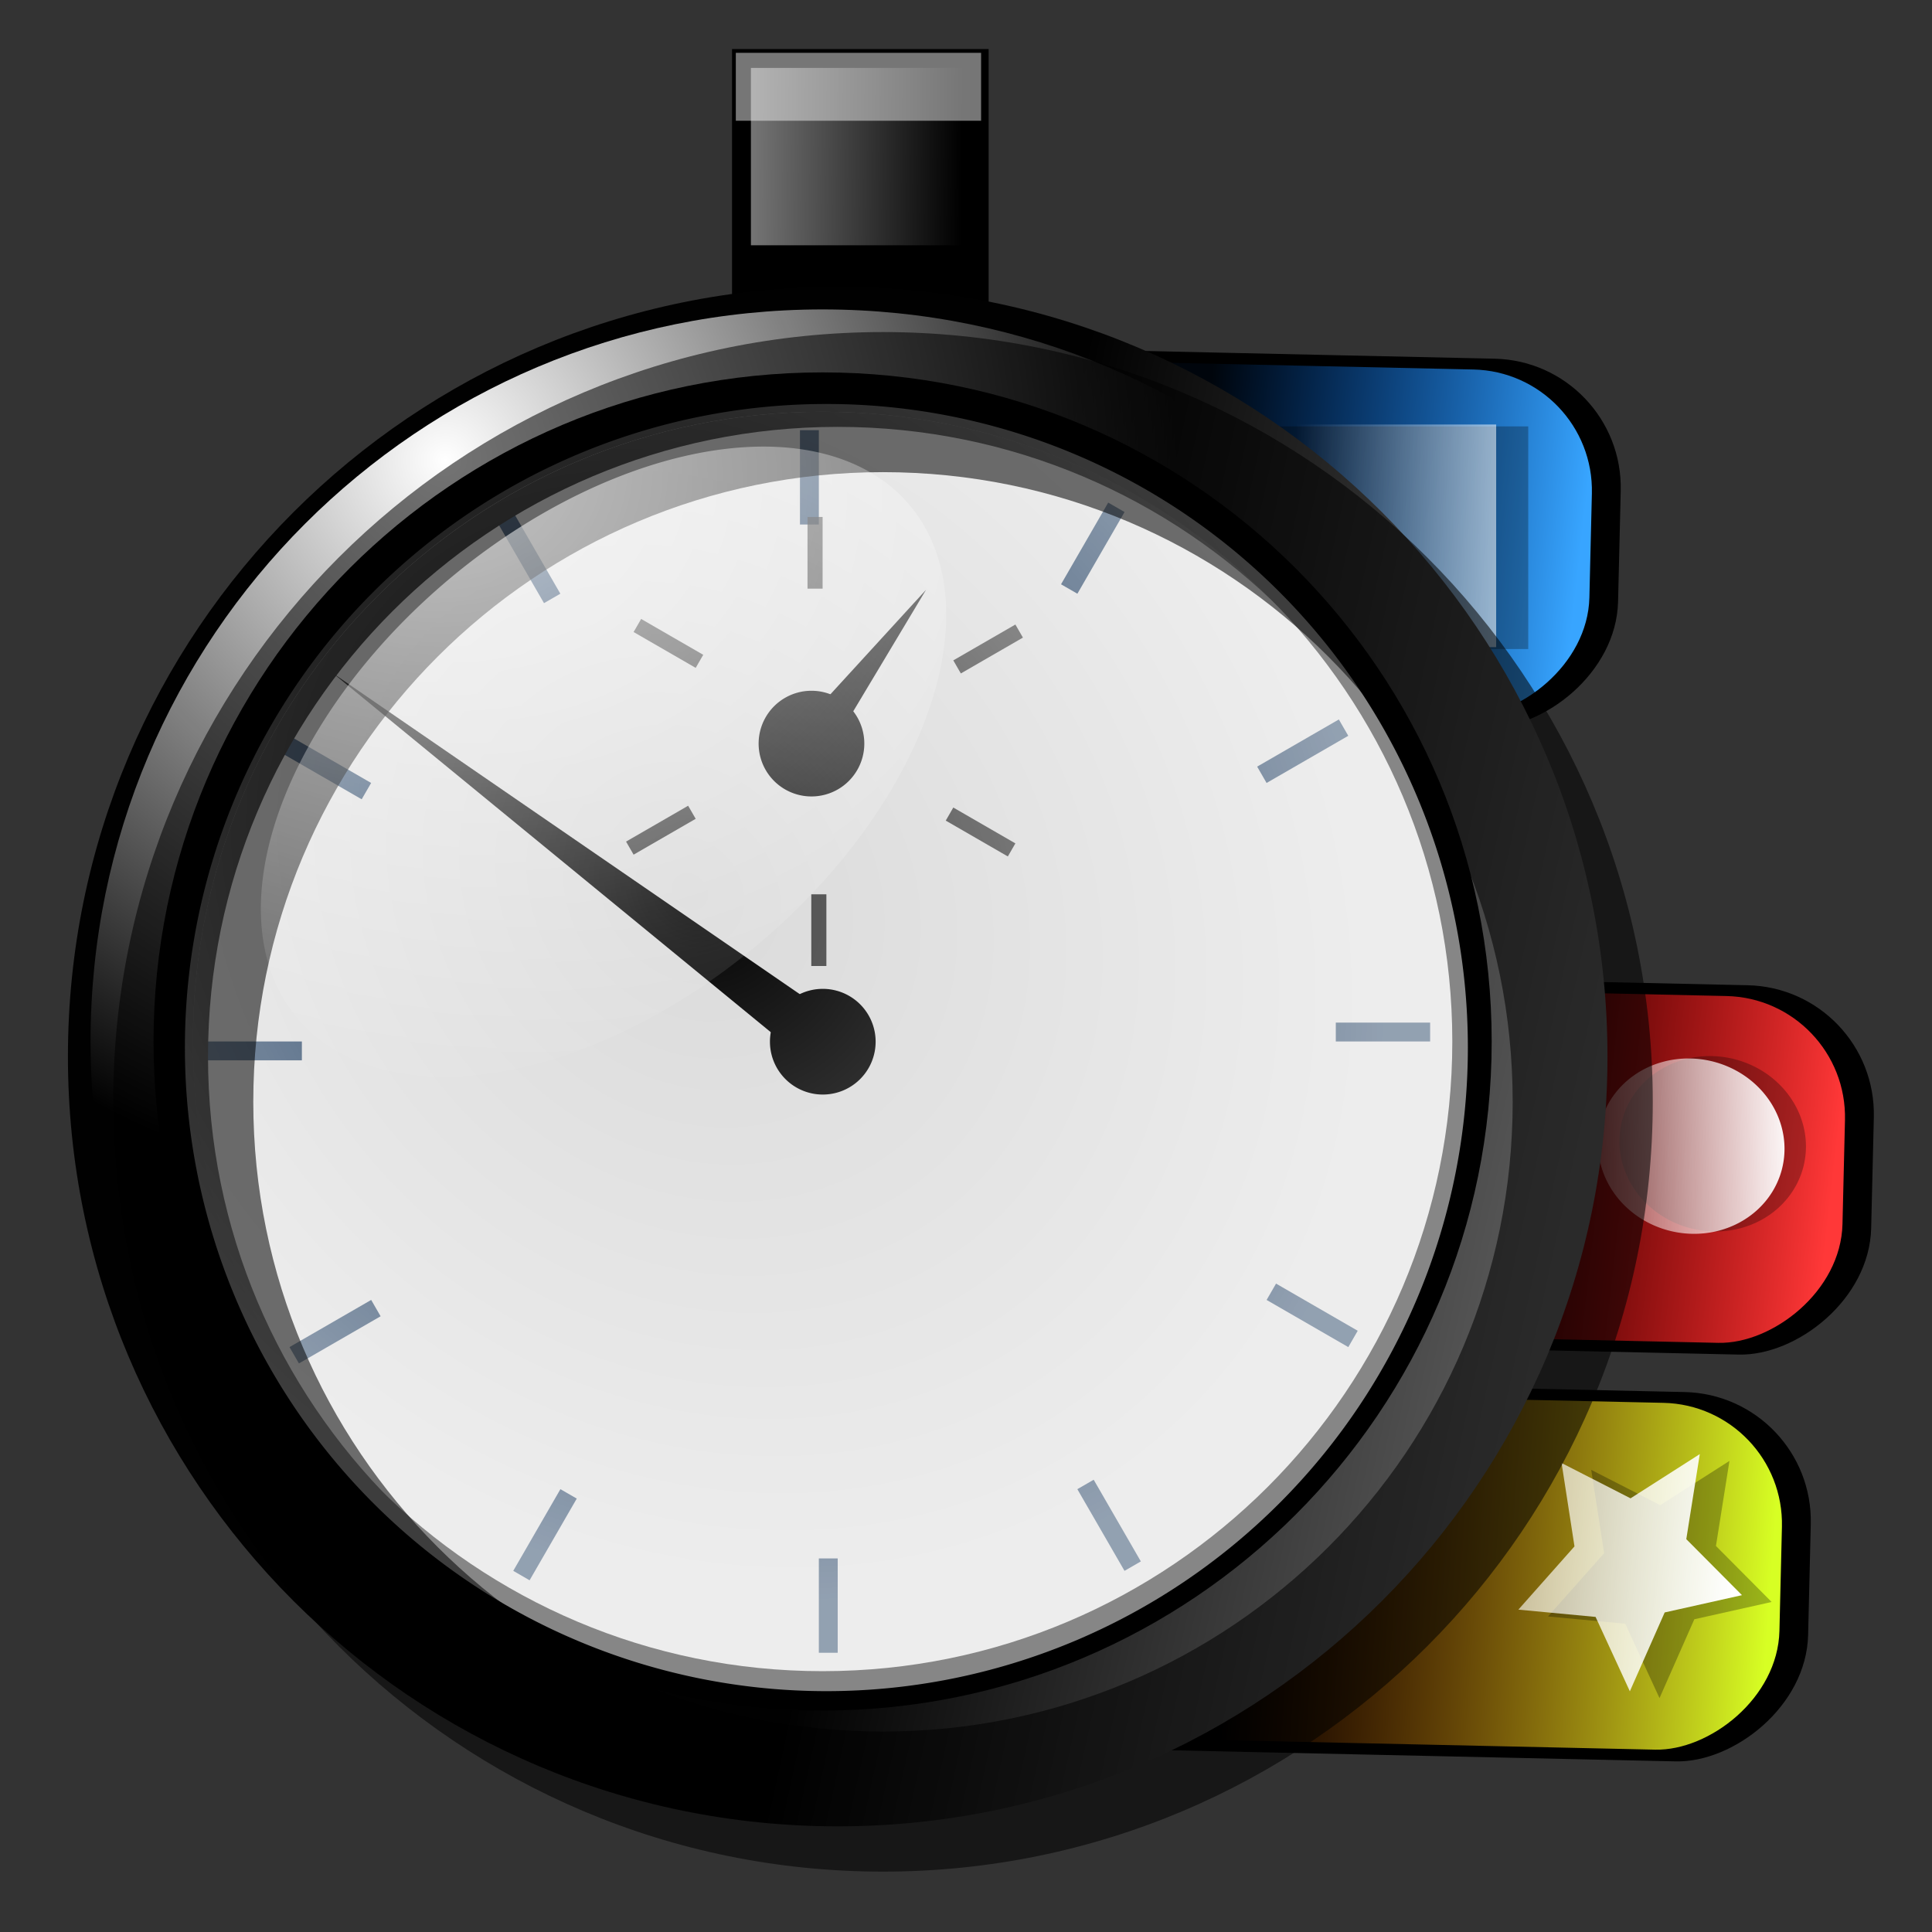 <?xml version="1.0" encoding="UTF-8" standalone="no"?>
<!-- Created with Inkscape (http://www.inkscape.org/) -->

<svg
   xmlns:dc="http://purl.org/dc/elements/1.1/"
   xmlns:cc="http://creativecommons.org/ns#"
   xmlns:rdf="http://www.w3.org/1999/02/22-rdf-syntax-ns#"
   xmlns:svg="http://www.w3.org/2000/svg"
   xmlns="http://www.w3.org/2000/svg"
   xmlns:xlink="http://www.w3.org/1999/xlink"
   xmlns:sodipodi="http://sodipodi.sourceforge.net/DTD/sodipodi-0.dtd"
   xmlns:inkscape="http://www.inkscape.org/namespaces/inkscape"
   width="256"
   height="256"
   id="svg2"
   version="1.1"
   inkscape:version="0.48.2 r9819"
   sodipodi:docname="Icon.svg"
   inkscape:export-filename="D:\Codings\Chrono Marker\Resources\Icon.png"
   inkscape:export-xdpi="90"
   inkscape:export-ydpi="90">
  <rect width="100%" height="100%" fill="#333333" stroke="none"/>
  <defs
     id="defs4">
    <linearGradient
       id="linearGradient5053">
      <stop
         style="stop-color:#ffffff;stop-opacity:0.648;"
         offset="0"
         id="stop5055" />
      <stop
         style="stop-color:#ffffff;stop-opacity:0;"
         offset="1"
         id="stop5057" />
    </linearGradient>
    <linearGradient
       id="linearGradient4985">
      <stop
         style="stop-color:#ffffff;stop-opacity:0;"
         offset="0"
         id="stop4987" />
      <stop
         style="stop-color:#ffffff;stop-opacity:0.524;"
         offset="1"
         id="stop4989" />
    </linearGradient>
    <linearGradient
       inkscape:collect="always"
       id="linearGradient4972">
      <stop
         style="stop-color:#ffffff;stop-opacity:1;"
         offset="0"
         id="stop4974" />
      <stop
         style="stop-color:#ffffff;stop-opacity:0;"
         offset="1"
         id="stop4976" />
    </linearGradient>
    <linearGradient
       inkscape:collect="always"
       id="linearGradient4937">
      <stop
         style="stop-color:#737373;stop-opacity:1;"
         offset="0"
         id="stop4939" />
      <stop
         style="stop-color:#737373;stop-opacity:0;"
         offset="1"
         id="stop4941" />
    </linearGradient>
    <linearGradient
       inkscape:collect="always"
       id="linearGradient4791">
      <stop
         style="stop-color:#ffffff;stop-opacity:1;"
         offset="0"
         id="stop4793" />
      <stop
         style="stop-color:#ffffff;stop-opacity:0;"
         offset="1"
         id="stop4795" />
    </linearGradient>
    <linearGradient
       inkscape:collect="always"
       id="linearGradient4761">
      <stop
         style="stop-color:#ffffff;stop-opacity:1;"
         offset="0"
         id="stop4763" />
      <stop
         style="stop-color:#ffffff;stop-opacity:0;"
         offset="1"
         id="stop4765" />
    </linearGradient>
    <linearGradient
       inkscape:collect="always"
       id="linearGradient4747">
      <stop
         style="stop-color:#ffffff;stop-opacity:1;"
         offset="0"
         id="stop4749" />
      <stop
         style="stop-color:#ffffff;stop-opacity:0;"
         offset="1"
         id="stop4751" />
    </linearGradient>
    <linearGradient
       id="linearGradient4526">
      <stop
         style="stop-color:#d7ff24;stop-opacity:1;"
         offset="0"
         id="stop4528" />
      <stop
         style="stop-color:#f15700;stop-opacity:0;"
         offset="1"
         id="stop4530" />
    </linearGradient>
    <linearGradient
       id="linearGradient4267">
      <stop
         style="stop-color:#010101;stop-opacity:1;"
         offset="0"
         id="stop4269" />
      <stop
         style="stop-color:#5c5c5c;stop-opacity:1;"
         offset="1"
         id="stop4271" />
    </linearGradient>
    <linearGradient
       inkscape:collect="always"
       id="linearGradient4257">
      <stop
         style="stop-color:#ffffff;stop-opacity:1;"
         offset="0"
         id="stop4259" />
      <stop
         style="stop-color:#ffffff;stop-opacity:0;"
         offset="1"
         id="stop4261" />
    </linearGradient>
    <linearGradient
       inkscape:collect="always"
       xlink:href="#linearGradient4267"
       id="linearGradient4273"
       x1="155.5"
       y1="180"
       x2="240"
       y2="198.5"
       gradientUnits="userSpaceOnUse"
       gradientTransform="translate(-36,774.362)" />
    <radialGradient
       inkscape:collect="always"
       xlink:href="#linearGradient4257"
       id="radialGradient4365"
       gradientUnits="userSpaceOnUse"
       cx="94.423"
       cy="81.031"
       fx="94.423"
       fy="81.031"
       r="102"
       gradientTransform="matrix(0.951,0,0,0.951,-30.794,-16.059)" />
    <linearGradient
       inkscape:collect="always"
       xlink:href="#linearGradient4526"
       id="linearGradient4532"
       x1="58.487"
       y1="-325.837"
       x2="54.018"
       y2="-230.869"
       gradientUnits="userSpaceOnUse"
       gradientTransform="matrix(0.718,0,0,0.753,161.127,5.679)" />
    <linearGradient
       inkscape:collect="always"
       xlink:href="#linearGradient4526-6"
       id="linearGradient4532-7"
       x1="58.487"
       y1="-325.837"
       x2="52.689"
       y2="-258.074"
       gradientUnits="userSpaceOnUse"
       gradientTransform="matrix(0.718,0,0,0.753,107.068,-1.378)" />
    <linearGradient
       id="linearGradient4526-6">
      <stop
         style="stop-color:#ff3838;stop-opacity:1;"
         offset="0"
         id="stop4528-0" />
      <stop
         style="stop-color:#fc0000;stop-opacity:0.047;"
         offset="1"
         id="stop4530-1" />
    </linearGradient>
    <linearGradient
       inkscape:collect="always"
       xlink:href="#linearGradient4526-66"
       id="linearGradient4532-5"
       x1="58.487"
       y1="-325.837"
       x2="52.689"
       y2="-258.074"
       gradientUnits="userSpaceOnUse"
       gradientTransform="matrix(0.718,0,0,0.753,24.83,34.133)" />
    <linearGradient
       id="linearGradient4526-66">
      <stop
         style="stop-color:#38a5ff;stop-opacity:1;"
         offset="0"
         id="stop4528-8" />
      <stop
         style="stop-color:#0070fc;stop-opacity:0.047;"
         offset="1"
         id="stop4530-8" />
    </linearGradient>
    <linearGradient
       inkscape:collect="always"
       xlink:href="#linearGradient4747"
       id="linearGradient4753"
       x1="185.449"
       y1="50.375"
       x2="135.039"
       y2="111.065"
       gradientUnits="userSpaceOnUse" />
    <linearGradient
       inkscape:collect="always"
       xlink:href="#linearGradient4761"
       id="linearGradient4767"
       x1="244.228"
       y1="69.627"
       x2="206.679"
       y2="32.965"
       gradientUnits="userSpaceOnUse" />
    <linearGradient
       inkscape:collect="always"
       xlink:href="#linearGradient4791"
       id="linearGradient4797"
       x1="220.5"
       y1="68.5"
       x2="171.5"
       y2="67.5"
       gradientUnits="userSpaceOnUse" />
    <linearGradient
       inkscape:collect="always"
       xlink:href="#linearGradient4937"
       id="linearGradient4943"
       x1="96.5"
       y1="22.75"
       x2="124"
       y2="23"
       gradientUnits="userSpaceOnUse"
       gradientTransform="translate(3.5,-3)" />
    <radialGradient
       inkscape:collect="always"
       xlink:href="#linearGradient4972"
       id="radialGradient4978"
       cx="98.689"
       cy="-2.433"
       fx="98.689"
       fy="-2.433"
       r="31.311"
       gradientTransform="matrix(0.042,1.073,-0.877,0.034,97.205,-85.344)"
       gradientUnits="userSpaceOnUse" />
    <radialGradient
       inkscape:collect="always"
       xlink:href="#linearGradient4985"
       id="radialGradient4991"
       cx="96.265"
       cy="111.287"
       fx="96.265"
       fy="111.287"
       r="62.5"
       gradientTransform="matrix(0.776,0.859,-0.753,0.645,105.308,-42.761)"
       gradientUnits="userSpaceOnUse" />
    <radialGradient
       inkscape:collect="always"
       xlink:href="#linearGradient5053"
       id="radialGradient5059"
       cx="112.654"
       cy="85.451"
       fx="112.654"
       fy="85.451"
       r="27.25"
       gradientTransform="matrix(-1.849,-0.752,-0.248,-3.242,314.11,414.658)"
       gradientUnits="userSpaceOnUse" />
  </defs>
  <sodipodi:namedview
     id="base"
     pagecolor="#ffffff"
     bordercolor="#666666"
     borderopacity="1.0"
     inkscape:pageopacity="0.0"
     inkscape:pageshadow="2"
     inkscape:zoom="2"
     inkscape:cx="43.204434"
     inkscape:cy="166.82903"
     inkscape:document-units="px"
     inkscape:current-layer="layer6"
     showgrid="false"
     inkscape:snap-center="false"
     inkscape:window-width="1366"
     inkscape:window-height="706"
     inkscape:window-x="-8"
     inkscape:window-y="-8"
     inkscape:window-maximized="1" />
  <g
     inkscape:groupmode="layer"
     id="layer5"
     inkscape:label="Marker"
     style="display:inline">
    <rect
       style="color:#000000;fill:#000000;fill-opacity:1;stroke:none;stroke-width:1px;marker:none;visibility:visible;display:inline;overflow:visible;enable-background:accumulate"
       id="rect4499"
       width="48.94"
       height="125.037"
       x="179.447"
       y="-244.656"
       transform="matrix(-0.024,1,-1,-0.022,0,0)"
       ry="17.131" />
    <rect
       style="color:#000000;fill:url(#linearGradient4532);fill-opacity:1;stroke:none;stroke-width:1px;marker:none;visibility:visible;display:inline;overflow:visible;enable-background:accumulate"
       id="rect4499-8"
       width="45.955"
       height="117.412"
       x="180.939"
       y="-240.843"
       transform="matrix(-0.024,1,-1,-0.022,0,0)"
       ry="16.087" />
    <rect
       style="color:#000000;fill:#000000;fill-opacity:1;stroke:none;stroke-width:1px;marker:none;visibility:visible;display:inline;overflow:visible;enable-background:accumulate"
       id="rect4499-2"
       width="48.94"
       height="125.037"
       x="125.388"
       y="-251.713"
       transform="matrix(-0.024,1,-1,-0.022,0,0)"
       ry="17.131" />
    <rect
       style="color:#000000;fill:url(#linearGradient4532-7);fill-opacity:1;stroke:none;stroke-width:1px;marker:none;visibility:visible;display:inline;overflow:visible;enable-background:accumulate"
       id="rect4499-8-9"
       width="45.955"
       height="117.412"
       x="126.88"
       y="-247.9"
       transform="matrix(-0.024,1,-1,-0.022,0,0)"
       ry="16.087" />
    <rect
       style="color:#000000;fill:#000000;fill-opacity:1;stroke:none;stroke-width:1px;marker:none;visibility:visible;display:inline;overflow:visible;enable-background:accumulate"
       id="rect4499-9"
       width="48.94"
       height="125.037"
       x="43.149"
       y="-216.202"
       transform="matrix(-0.024,1,-1,-0.022,0,0)"
       ry="17.131" />
    <rect
       style="color:#000000;fill:url(#linearGradient4532-5);fill-opacity:1;stroke:none;stroke-width:1px;marker:none;visibility:visible;display:inline;overflow:visible;enable-background:accumulate"
       id="rect4499-8-8"
       width="45.955"
       height="117.412"
       x="44.642"
       y="-212.39"
       transform="matrix(-0.024,1,-1,-0.022,0,0)"
       ry="16.087" />
    <path
       sodipodi:type="star"
       style="color:#000000;fill:#000000;fill-opacity:0.282;stroke:none;stroke-width:1px;marker:none;visibility:visible;display:inline;overflow:visible;enable-background:accumulate"
       id="path4709"
       sodipodi:sides="5"
       sodipodi:cx="174.5"
       sodipodi:cy="61.5"
       sodipodi:r1="17.102631"
       sodipodi:r2="8.5513153"
       sodipodi:arg1="-0.66104317"
       sodipodi:arg2="-0.032724638"
       inkscape:flatsided="false"
       inkscape:rounded="0"
       inkscape:randomized="0"
       d="m 188,51 -4.953,10.22 5.611,9.874 -11.251,-1.553 -7.657,8.388 L 167.75,66.75 l -10.343,-4.69 10.015,-5.357 1.265,-11.287 8.189,7.869 z"
       inkscape:transform-center-x="0.019147115"
       inkscape:transform-center-y="1.3299788"
       transform="matrix(0.508,0.792,-0.756,0.608,177.802,32.366)" />
    <path
       sodipodi:type="arc"
       style="color:#000000;fill:#000000;fill-opacity:0.282;stroke:none;stroke-width:1px;marker:none;visibility:visible;display:inline;overflow:visible;enable-background:accumulate"
       id="path4534"
       sodipodi:cx="229.75"
       sodipodi:cy="55.25"
       sodipodi:rx="18.25"
       sodipodi:ry="17.75"
       d="m 248,55.25 a 18.25,17.75 0 1 1 -36.5,0 18.25,17.75 0 1 1 36.5,0 z"
       transform="matrix(0.477,-0.438,0.494,0.475,90.057,225.942)"
       inkscape:transform-center-x="-2.8054641"
       inkscape:transform-center-y="-3.1479382" />
    <path
       sodipodi:type="star"
       style="color:#000000;fill:url(#linearGradient4753);fill-opacity:1;stroke:none;stroke-width:1px;marker:none;visibility:visible;display:inline;overflow:visible;enable-background:accumulate"
       id="path4709-6"
       sodipodi:sides="5"
       sodipodi:cx="174.5"
       sodipodi:cy="61.5"
       sodipodi:r1="17.102631"
       sodipodi:r2="8.5513153"
       sodipodi:arg1="-0.66104317"
       sodipodi:arg2="-0.032724638"
       inkscape:flatsided="false"
       inkscape:rounded="0"
       inkscape:randomized="0"
       d="m 188,51 -4.953,10.22 5.611,9.874 -11.251,-1.553 -7.657,8.388 L 167.75,66.75 l -10.343,-4.69 10.015,-5.357 1.265,-11.287 8.189,7.869 z"
       inkscape:transform-center-x="0.019144267"
       inkscape:transform-center-y="1.3299791"
       transform="matrix(0.508,0.792,-0.756,0.608,173.873,31.463)" />
    <path
       sodipodi:type="arc"
       style="color:#000000;fill:url(#linearGradient4767);fill-opacity:1;stroke:none;stroke-width:1px;marker:none;visibility:visible;display:inline;overflow:visible;enable-background:accumulate"
       id="path4534-3"
       sodipodi:cx="229.75"
       sodipodi:cy="55.25"
       sodipodi:rx="18.25"
       sodipodi:ry="17.75"
       d="m 248,55.25 a 18.25,17.75 0 1 1 -36.5,0 18.25,17.75 0 1 1 36.5,0 z"
       transform="matrix(0.477,-0.438,0.494,0.475,87.217,226.257)"
       inkscape:transform-center-x="-2.8054641"
       inkscape:transform-center-y="-3.1479382" />
    <rect
       style="color:#000000;fill:#000000;fill-opacity:0.282;stroke:none;stroke-width:1px;marker:none;visibility:visible;display:inline;overflow:visible;enable-background:accumulate"
       id="rect4771"
       width="37.5"
       height="29.5"
       x="165"
       y="56.5"
       ry="0" />
    <rect
       style="color:#000000;fill:url(#linearGradient4797);fill-opacity:1;stroke:none;stroke-width:1px;marker:none;visibility:visible;display:inline;overflow:visible;enable-background:accumulate"
       id="rect4771-5"
       width="37.5"
       height="29.5"
       x="160.75"
       y="56.25"
       ry="0" />
  </g>
  <g
     inkscape:groupmode="layer"
     id="layer6"
     inkscape:label="Top"
     style="display:inline">
    <rect
       style="color:#000000;fill:#000000;fill-opacity:1;stroke:none;stroke-width:1px;marker:none;visibility:visible;display:inline;overflow:visible;enable-background:accumulate"
       id="rect4923"
       width="34"
       height="60"
       x="97"
       y="6.5" />
    <rect
       style="color:#000000;fill:url(#linearGradient4943);fill-opacity:1;stroke:none;stroke-width:1px;marker:none;visibility:visible;display:inline;overflow:visible;enable-background:accumulate"
       id="rect4935"
       width="28"
       height="23.5"
       x="99.5"
       y="9" />
    <rect
       style="color:#000000;fill:#f7f7f7;fill-opacity:0.479;stroke:none;stroke-width:1px;marker:none;visibility:visible;display:inline;overflow:visible;enable-background:accumulate"
       id="rect4980"
       width="32.5"
       height="9"
       x="97.5"
       y="7"
       ry="0"
       rx="0" />
  </g>
  <g
     inkscape:groupmode="layer"
     id="layer4"
     inkscape:label="Inside"
     style="display:inline">
    <path
       sodipodi:type="arc"
       style="color:#000000;fill:#dadada;fill-opacity:1;stroke:none;stroke-width:1px;marker:none;visibility:visible;display:inline;overflow:visible;enable-background:accumulate"
       id="path4114-7-8-7"
       sodipodi:cx="147"
       sodipodi:cy="162"
       sodipodi:rx="102"
       sodipodi:ry="102"
       d="m 249,162 a 102,102 0 1 1 -204,0 102,102 0 1 1 204,0 z"
       transform="matrix(0.916,0,0,0.916,-25.665,-10.406)" />
    <rect
       style="color:#000000;fill:#1a385b;fill-opacity:1;stroke:none;stroke-width:1px;marker:none;visibility:visible;display:inline;overflow:visible;enable-background:accumulate"
       id="rect4372"
       width="2.5"
       height="12.5"
       x="106"
       y="57"
       inkscape:transform-center-y="-82.500001" />
    <use
       x="0"
       y="0"
       xlink:href="#rect4372"
       id="use4468"
       transform="matrix(0,1,-1,0,246.5,29.5)"
       width="256"
       height="256"
       inkscape:transform-center-x="-82.5" />
    <use
       x="0"
       y="0"
       xlink:href="#use4468"
       id="use4470"
       transform="matrix(0,1,-1,0,246.5,29.5)"
       width="256"
       height="256"
       inkscape:transform-center-y="82.5" />
    <use
       x="0"
       y="0"
       xlink:href="#use4470"
       id="use4472"
       transform="matrix(0,1,-1,0,246.5,29.5)"
       width="256"
       height="256"
       inkscape:transform-center-x="82.5" />
    <use
       x="0"
       y="0"
       xlink:href="#use4472"
       inkscape:transform-center-x="71.447096"
       id="use4482"
       transform="matrix(0.866,0.5,-0.5,0.866,83.536,-35.762)"
       width="256"
       height="256"
       inkscape:transform-center-y="-41.25" />
    <use
       x="0"
       y="0"
       xlink:href="#use4482"
       inkscape:transform-center-x="41.25"
       inkscape:transform-center-y="-71.447096"
       id="use4484"
       transform="matrix(0.866,0.5,-0.5,0.866,83.536,-35.762)"
       width="256"
       height="256" />
    <use
       x="0"
       y="0"
       xlink:href="#use4484"
       inkscape:transform-center-x="-41.250005"
       inkscape:transform-center-y="-71.447097"
       id="use4486"
       transform="matrix(0.5,0.866,-0.866,0.5,173.762,-24.964)"
       width="256"
       height="256" />
    <use
       x="0"
       y="0"
       xlink:href="#use4486"
       inkscape:transform-center-x="-71.4471"
       inkscape:transform-center-y="-41.249999"
       id="use4488"
       transform="matrix(0.866,0.5,-0.5,0.866,83.536,-35.762)"
       width="256"
       height="256" />
    <use
       x="0"
       y="0"
       xlink:href="#use4488"
       inkscape:transform-center-x="-71.447102"
       inkscape:transform-center-y="41.250004"
       id="use4490"
       transform="matrix(0.5,0.866,-0.866,0.5,173.762,-24.964)"
       width="256"
       height="256" />
    <use
       x="0"
       y="0"
       xlink:href="#use4490"
       inkscape:transform-center-x="-41.250003"
       inkscape:transform-center-y="71.447102"
       id="use4492"
       transform="matrix(0.866,0.5,-0.5,0.866,83.536,-35.762)"
       width="256"
       height="256" />
    <use
       x="0"
       y="0"
       xlink:href="#use4492"
       inkscape:transform-center-x="41.249998"
       inkscape:transform-center-y="71.447101"
       id="use4494"
       transform="matrix(0.5,0.866,-0.866,0.5,173.762,-24.964)"
       width="256"
       height="256" />
    <use
       x="0"
       y="0"
       xlink:href="#use4494"
       inkscape:transform-center-x="71.447096"
       inkscape:transform-center-y="41.250005"
       id="use4496"
       transform="matrix(0.866,0.5,-0.5,0.866,83.536,-35.762)"
       width="256"
       height="256" />
    <rect
       style="color:#000000;fill:#000000;fill-opacity:0.681;stroke:none;stroke-width:1px;marker:none;visibility:visible;display:inline;overflow:visible;enable-background:accumulate"
       id="rect4881"
       width="2"
       height="9.5"
       x="107.5"
       y="118.5"
       inkscape:transform-center-x="1"
       inkscape:transform-center-y="24.75" />
    <use
       x="0"
       y="0"
       xlink:href="#rect4881"
       inkscape:transform-center-x="-20.934127"
       inkscape:transform-center-y="13.241024"
       id="use4910"
       transform="matrix(0.5,-0.866,0.866,0.5,-31.054,142.58)"
       width="256"
       height="256" />
    <use
       x="0"
       y="0"
       xlink:href="#rect4881"
       inkscape:transform-center-x="21.934131"
       inkscape:transform-center-y="11.508974"
       id="use4912"
       transform="matrix(0.5,0.866,-0.866,0.5,140.054,-45.58)"
       width="256"
       height="256" />
    <use
       x="0"
       y="0"
       xlink:href="#rect4881"
       inkscape:transform-center-x="-21.934129"
       inkscape:transform-center-y="-11.508976"
       id="use4914"
       transform="matrix(-0.5,-0.866,0.866,-0.5,78.446,241.58)"
       width="256"
       height="256" />
    <use
       x="0"
       y="0"
       xlink:href="#rect4881"
       inkscape:transform-center-x="-1"
       inkscape:transform-center-y="-24.75"
       id="use4916"
       transform="matrix(-1,0,0,-1,216.5,196.5)"
       width="256"
       height="256" />
    <use
       x="0"
       y="0"
       xlink:href="#rect4881"
       inkscape:transform-center-x="20.934131"
       inkscape:transform-center-y="-13.241026"
       id="use4918"
       transform="matrix(-0.5,0.866,-0.866,-0.5,249.554,52.92)"
       width="256"
       height="256" />
  </g>
  <g
     inkscape:groupmode="layer"
     id="layer3"
     inkscape:label="Pointers"
     style="display:inline">
    <path
       sodipodi:type="arc"
       style="color:#000000;fill:#000000;fill-opacity:1;stroke:none;stroke-width:1px;marker:none;visibility:visible;display:inline;overflow:visible;enable-background:accumulate"
       id="path4799"
       sodipodi:cx="109"
       sodipodi:cy="138"
       sodipodi:rx="8.999999"
       sodipodi:ry="8.999999"
       d="m 118,138 a 9,9 0 1 1 -18,0 9,9 0 1 1 18,0 z"
       transform="matrix(0.778,0,0,0.778,24.222,30.667)" />
    <path
       style="fill:#000000;fill-opacity:1;stroke:none"
       d="M 108.802,142.238 44.14,89.226 113.628,136.993 z"
       id="path4803"
       inkscape:connector-curvature="0" />
    <path
       sodipodi:type="arc"
       style="color:#000000;fill:#000000;fill-opacity:1;stroke:none;stroke-width:1px;marker:none;visibility:visible;display:inline;overflow:visible;enable-background:accumulate"
       id="path4799-8"
       sodipodi:cx="109"
       sodipodi:cy="138"
       sodipodi:rx="8.999999"
       sodipodi:ry="8.999999"
       d="m 118,138 a 9,9 0 1 1 -18,0 9,9 0 1 1 18,0 z"
       transform="matrix(0.778,0,0,0.778,22.722,-8.833)" />
    <path
       style="fill:#000000;fill-opacity:1;stroke:none"
       d="m 105.988,96.417 16.719,-18.269 -12.162,20.297 z"
       id="path4845"
       inkscape:connector-curvature="0" />
  </g>
  <g
     inkscape:label="Base"
     inkscape:groupmode="layer"
     id="layer1"
     transform="translate(0,-796.362)"
     style="display:inline">
    <path
       style="color:#000000;fill:url(#linearGradient4273);fill-opacity:1;stroke:none;stroke-width:1px;marker:none;visibility:visible;display:inline;overflow:visible;enable-background:accumulate"
       d="m 111,834.362 c -56.333,0 -102,45.667 -102,102 0,56.333 45.667,102 102,102 56.333,0 102,-45.667 102,-102 0,-56.333 -45.667,-102 -102,-102 z m 0,18.562 c 46.083,0 83.438,37.354 83.438,83.438 0,46.083 -37.354,83.438 -83.438,83.438 -46.083,0 -83.438,-37.354 -83.438,-83.438 0,-46.083 37.354,-83.438 83.438,-83.438 z"
       id="path4114"
       inkscape:connector-curvature="0" />
    <path
       style="color:#000000;fill:url(#radialGradient4365);fill-opacity:1;stroke:none;stroke-width:1px;marker:none;visibility:visible;display:inline;overflow:visible;enable-background:accumulate"
       d="m 109,41 c -53.572,0 -97,43.428 -97,97 0,53.572 43.428,97 97,97 53.572,0 97,-43.428 97,-97 0,-53.572 -43.428,-97 -97,-97 z m 0,13.562 c 46.083,0 83.438,37.354 83.438,83.438 0,46.083 -37.354,83.438 -83.438,83.438 -46.083,0 -83.438,-37.354 -83.438,-83.438 0,-46.083 37.354,-83.438 83.438,-83.438 z"
       id="path4114-7"
       inkscape:connector-curvature="0"
       transform="translate(0,796.362)" />
    <path
       style="color:#000000;fill:#000000;fill-opacity:1;stroke:none;stroke-width:1px;marker:none;visibility:visible;display:inline;overflow:visible;enable-background:accumulate"
       d="m 109,49.344 c -48.963,0 -88.656,39.693 -88.656,88.656 0,48.963 39.693,88.656 88.656,88.656 48.963,0 88.656,-39.693 88.656,-88.656 0,-48.963 -39.693,-88.656 -88.656,-88.656 z m 0,5.219 c 46.083,0 83.438,37.354 83.438,83.438 0,46.083 -37.354,83.438 -83.438,83.438 -46.083,0 -83.438,-37.354 -83.438,-83.438 0,-46.083 37.354,-83.438 83.438,-83.438 z"
       id="path4114-7-8"
       inkscape:connector-curvature="0"
       transform="translate(0,796.362)" />
  </g>
  <g
     inkscape:groupmode="layer"
     id="layer7"
     inkscape:label="Glass"
     style="display:inline">
    <path
       sodipodi:type="arc"
       style="color:#000000;fill:url(#radialGradient4991);fill-opacity:1;stroke:none;stroke-width:1px;marker:none;visibility:visible;display:inline;overflow:visible;enable-background:accumulate"
       id="path4983"
       sodipodi:cx="109.5"
       sodipodi:cy="126.5"
       sodipodi:rx="62.5"
       sodipodi:ry="61"
       d="m 172,126.5 a 62.5,61 0 1 1 -125,0 62.5,61 0 1 1 125,0 z"
       transform="matrix(1.36,0,0,1.398,-39.42,-38.039)" />
    <path
       style="color:#000000;fill:#000000;fill-opacity:0.543;stroke:none;stroke-width:1px;marker:none;visibility:visible;display:inline;overflow:visible;enable-background:accumulate"
       d="M 117,44 C 60.667,44 15,89.667 15,146 15,202.333 60.667,248 117,248 173.333,248 219,202.333 219,146 219,89.667 173.333,44 117,44 z m 0,18.562 c 46.083,0 83.438,37.354 83.438,83.438 0,46.083 -37.354,83.438 -83.438,83.438 -46.083,0 -83.438,-37.354 -83.438,-83.438 0,-46.083 37.354,-83.438 83.438,-83.438 z"
       id="path4114-5"
       inkscape:connector-curvature="0" />
    <path
       sodipodi:type="arc"
       style="color:#000000;fill:url(#radialGradient5059);fill-opacity:1;stroke:none;stroke-width:1px;marker:none;visibility:visible;overflow:visible;enable-background:accumulate"
       id="path5027"
       sodipodi:cx="85.25"
       sodipodi:cy="97"
       sodipodi:rx="27.25"
       sodipodi:ry="28"
       d="M 112.5,97 A 27.25,28 0 1 1 58,97 27.25,28 0 1 1 112.5,97 z"
       transform="matrix(1.558,-1.149,0.575,0.987,-108.624,103.152)" />
  </g>
</svg>
